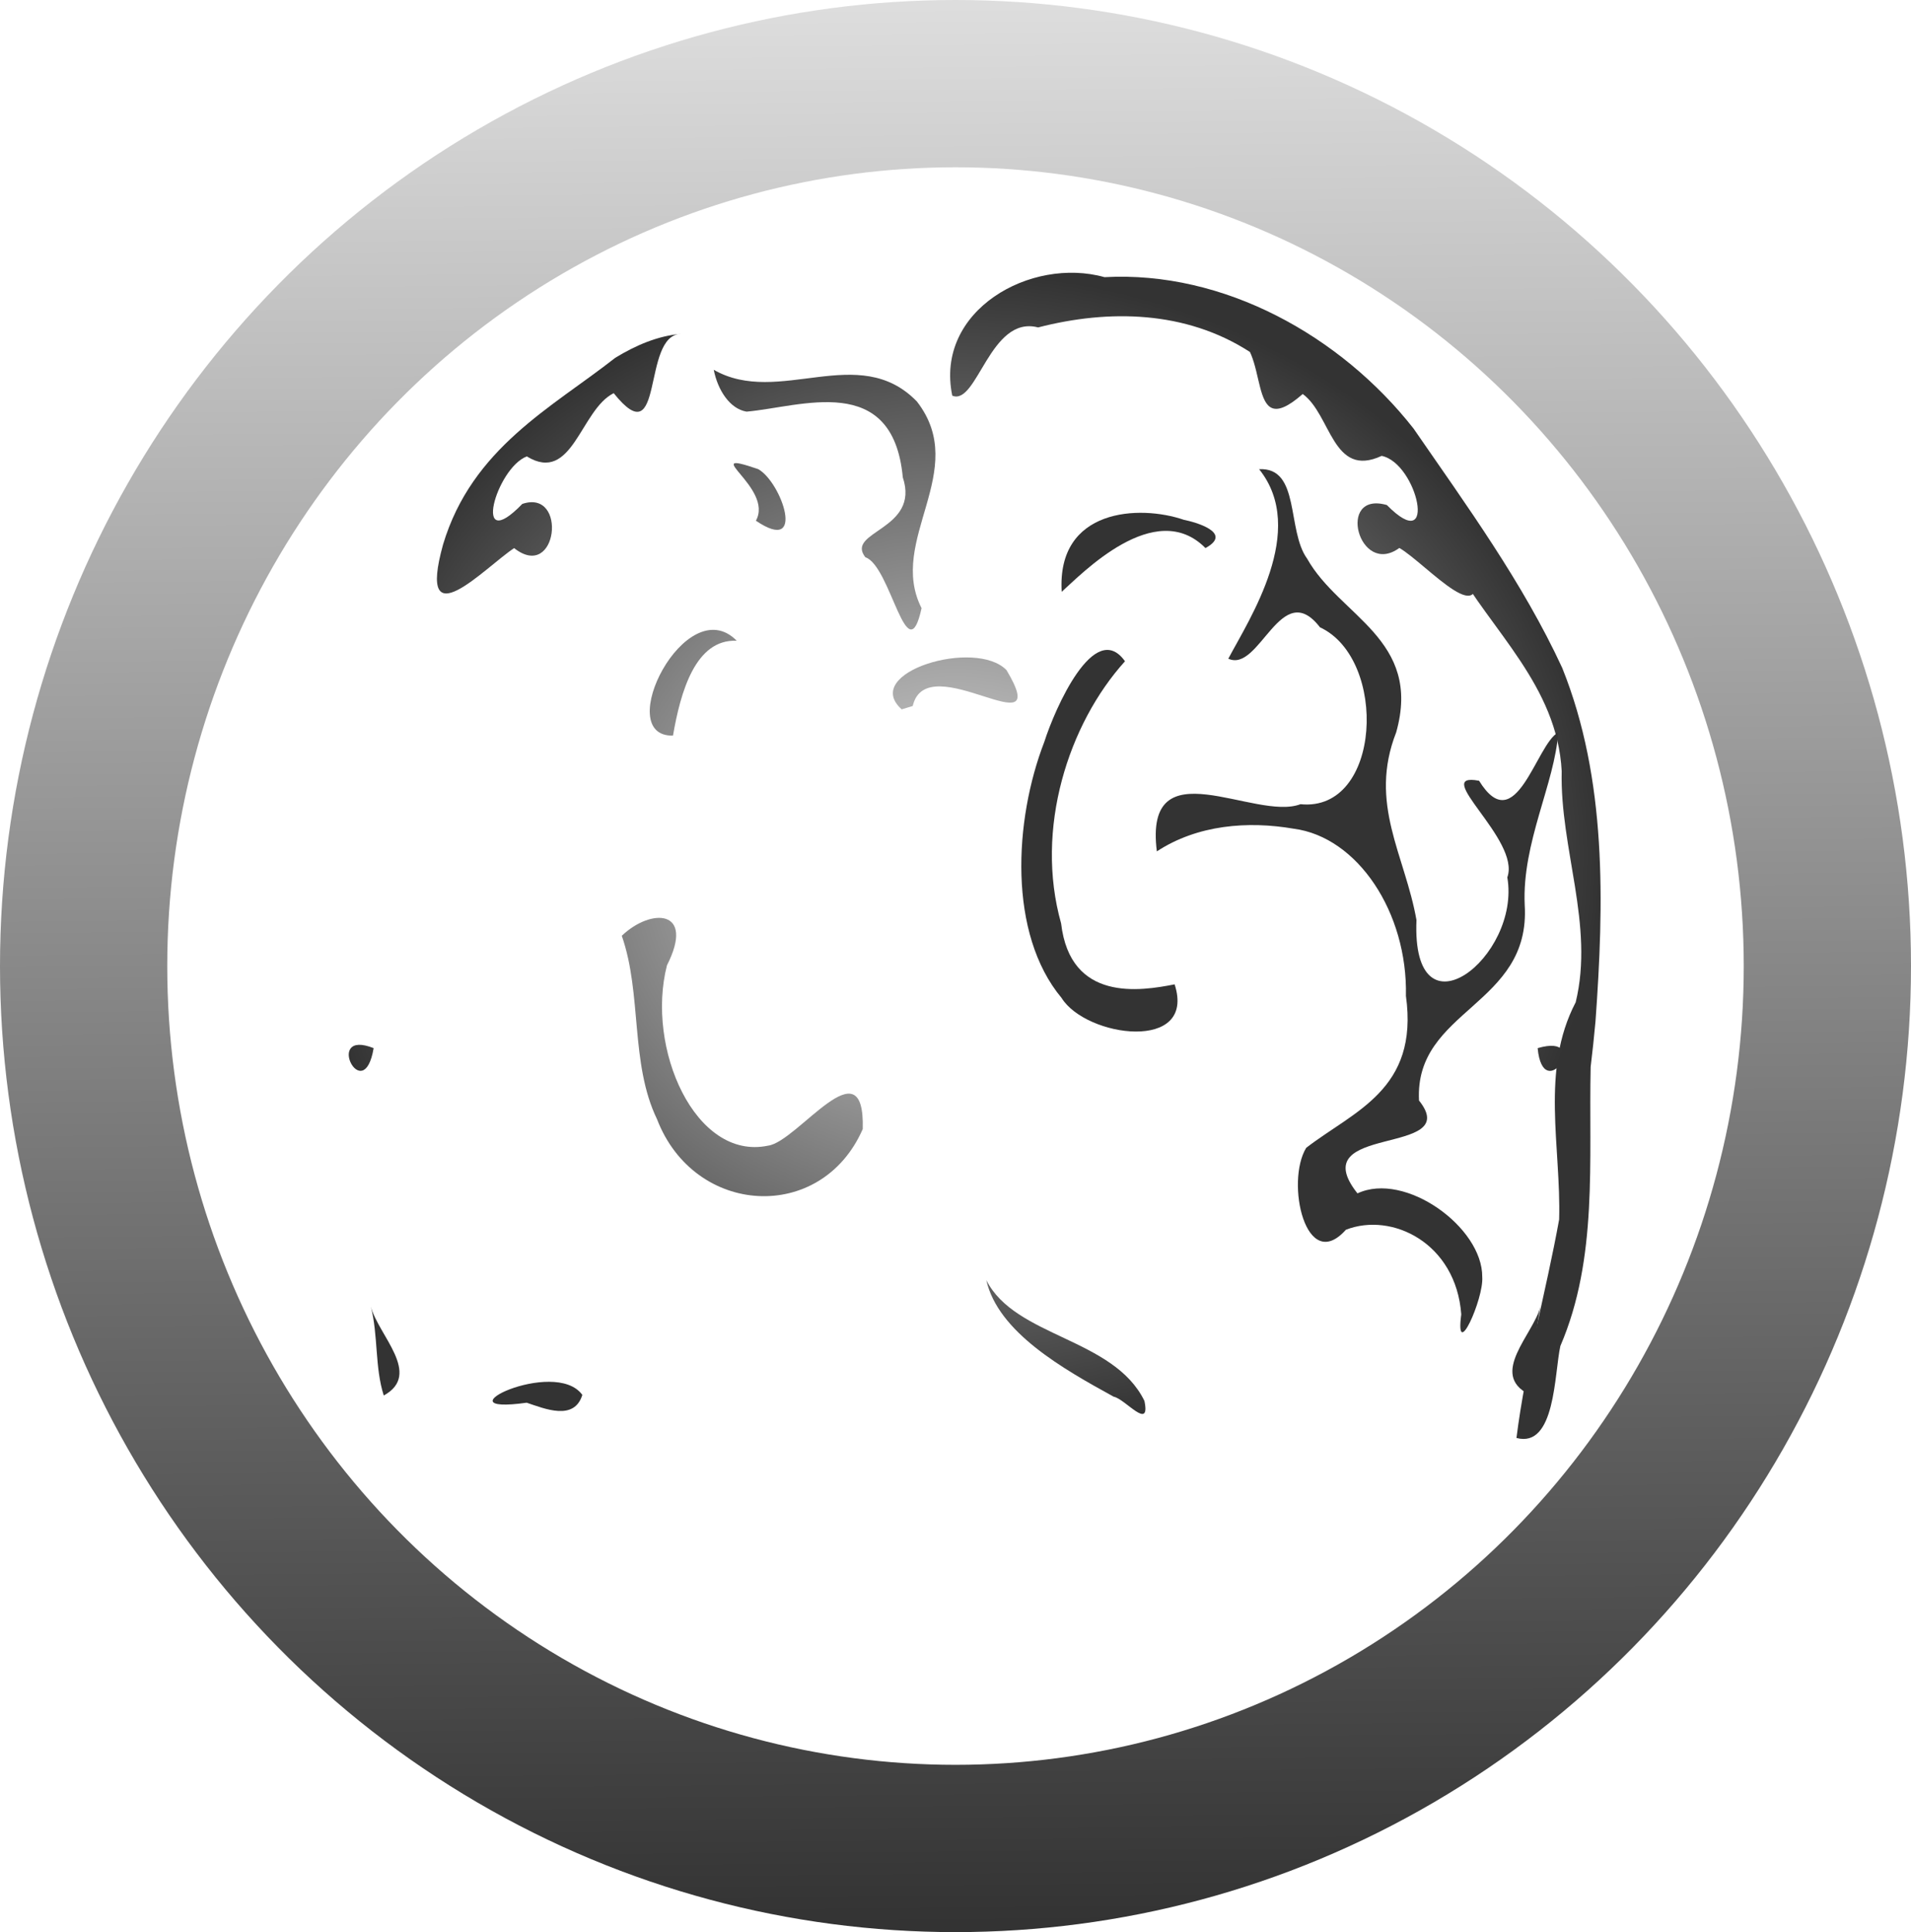 <?xml version="1.0" encoding="UTF-8" standalone="no"?>
<svg
   xmlns:dc="http://purl.org/dc/elements/1.1/"
   xmlns:cc="http://creativecommons.org/ns#"
   xmlns:rdf="http://www.w3.org/1999/02/22-rdf-syntax-ns#"
   xmlns:svg="http://www.w3.org/2000/svg"
   xmlns="http://www.w3.org/2000/svg"
   xmlns:xlink="http://www.w3.org/1999/xlink"
   xmlns:sodipodi="http://sodipodi.sourceforge.net/DTD/sodipodi-0.dtd"
   xmlns:inkscape="http://www.inkscape.org/namespaces/inkscape"
   width="205.66mm"
   height="207.894mm"
   viewBox="0 0 205.66 207.894"
   version="1.1"
   id="svg8"
   sodipodi:docname="musicbrainz_logo.svg"
   inkscape:version="0.92.2 5c3e80d, 2017-08-06">
  <sodipodi:namedview
     pagecolor="#ffffff"
     bordercolor="#666666"
     borderopacity="1"
     objecttolerance="10"
     gridtolerance="10"
     guidetolerance="10"
     inkscape:pageopacity="0"
     inkscape:pageshadow="2"
     inkscape:window-width="1611"
     inkscape:window-height="952"
     id="namedview45"
     showgrid="false"
     inkscape:zoom="0.8495273"
     inkscape:cx="176.76637"
     inkscape:cy="392.87072"
     inkscape:window-x="541"
     inkscape:window-y="352"
     inkscape:window-maximized="0"
     inkscape:current-layer="svg8" />
  <defs
     id="defs2">
    <linearGradient
       inkscape:collect="always"
       id="linearGradient852">
      <stop
         style="stop-color:#DDDDDD;stop-opacity:1;"
         offset="0"
         id="stop848" />
      <stop
         style="stop-color:#333333;stop-opacity:1"
         offset="1"
         id="stop850" />
    </linearGradient>
    <linearGradient
       inkscape:collect="always"
       xlink:href="#linearGradient852"
       id="linearGradient854"
       x1="105.892"
       y1="0.546"
       x2="107.554"
       y2="207.036"
       gradientUnits="userSpaceOnUse" />
    <radialGradient
       inkscape:collect="always"
       xlink:href="#linearGradient852"
       id="radialGradient908"
       cx="102.83"
       cy="92.089"
       fx="102.83"
       fy="92.089"
       r="69.427"
       gradientTransform="matrix(1,0,0,0.904,0,8.87)"
       gradientUnits="userSpaceOnUse" />
  </defs>
  <ellipse
     ry="94.947"
     rx="93.83"
     cy="103.947"
     cx="102.83"
     id="path815"
     style="opacity:1;fill:none;fill-opacity:1;stroke:url(#linearGradient854);stroke-width:18;stroke-linecap:round;stroke-linejoin:miter;stroke-miterlimit:4;stroke-dasharray:none;stroke-opacity:1" />
  <g
     id="g890"
     style="stroke:none;fill-opacity:1;fill:url(#radialGradient908)">
    <path
       style="fill:url(#radialGradient908);fill-opacity:1;stroke-width:1.301;stroke:none"
       d="m 171.184,114.816 c -0.218,10.036 0.814,20.546 -3.259,30.012 -0.657,2.949 -0.523,11.025 -4.725,9.894 1.001,-7.937 3.179,-15.687 4.593,-23.506 0.222,-7.795 -2.038,-16.083 1.782,-23.373 2.019,-8.312 -1.711,-16.534 -1.506,-24.864 -0.482,-9.16 -7.577,-15.122 -11.545,-22.229 -3.769,-10.342 -11.723,-18.997 -22.087,-22.93 -6.819,-4.37 -15.048,-4.568 -22.715,-2.589 -5.193,-1.365 -6.551,8.469 -9.24,7.341 -1.905,-9.184 8.471,-14.972 16.384,-12.749 12.852,-0.709 25.442,6.323 33.26,16.291 5.727,8.306 11.745,16.556 15.997,25.747 4.831,11.993 4.496,25.351 3.583,38.036 -0.149,1.641 -0.325,3.281 -0.523,4.917 z"
       id="path7"
       inkscape:connector-curvature="0" />
    <g
       style="fill:url(#radialGradient908);fill-opacity:1;stroke:none"
       id="g9"
       transform="matrix(1.301,0,0,1.697,-64.233,-317.038)">
      <path
         style="fill:url(#radialGradient908);fill-opacity:1;stroke:none"
         d="m 148.453,210.265 c -5.377,2.363 -11.982,-1.806 -16.806,2.009 -4.45,4.399 2.487,8.779 -0.386,13.103 1.198,4.204 2.537,-2.695 4.65,-3.227 1.69,-1.665 -4.553,-1.714 -3.098,-5.069 0.819,-6.72 8.435,-4.461 12.927,-4.163 1.387,-0.183 2.375,-1.354 2.713,-2.653 z"
         id="path11"
         inkscape:connector-curvature="0" />
      <path
         style="fill:url(#radialGradient908);fill-opacity:1;stroke:none"
         d="m 153.525,216.571 c 4.055,3.872 -0.817,9.505 -2.546,12.016 2.596,0.918 4.354,-5.198 7.58,-1.991 5.655,2.016 5.101,11.739 -1.61,11.217 -3.767,1.102 -12.989,-3.729 -11.882,2.992 3.357,-1.689 7.54,-1.939 11.319,-1.438 5.275,0.524 9.432,5.293 9.285,10.603 1.079,5.952 -4.3,7.294 -8.248,9.63 -1.732,2.172 -0.035,8.047 3.283,5.195 3.821,-1.14 9.106,0.849 9.542,5.364 -0.532,3.107 1.87,-0.986 1.736,-2.368 0.033,-3.161 -6.393,-6.712 -10.322,-5.302 -4.631,-4.474 8.841,-2.3 5.091,-5.887 -0.39,-5.786 9.269,-5.992 8.743,-12.401 -0.234,-3.952 2.503,-7.726 2.77,-10.936 -1.817,0.721 -3.497,6.844 -6.545,3.062 -4.119,-0.604 3.468,3.74 2.337,6.123 1.132,5.068 -7.944,10.473 -7.515,2.711 -0.953,-4.139 -3.991,-7.376 -1.678,-11.904 2.166,-5.901 -4.695,-7.362 -7.364,-11.008 -1.706,-1.796 -0.547,-5.813 -3.974,-5.677 z"
         id="path13"
         inkscape:connector-curvature="0" />
      <path
         style="fill:url(#radialGradient908);fill-opacity:1;stroke:none"
         d="m 146.551,227.444 c 4.188,-3.267 10.371,6.105 5.274,6.014 -0.618,-2.744 -1.843,-6.136 -5.274,-6.014 z"
         id="path15"
         inkscape:connector-curvature="0" />
      <path
         style="fill:url(#radialGradient908);fill-opacity:1;stroke:none"
         d="m 149.088,221.573 c -4.178,-3.24 -10.275,1.673 -11.892,2.772 -0.418,-5.284 6.424,-5.536 10.116,-4.561 0.86,0.127 4.124,0.808 1.777,1.789 z"
         id="path17"
         inkscape:connector-curvature="0" />
      <path
         style="fill:url(#radialGradient908);fill-opacity:1;stroke:none"
         d="m 144.967,219.833 c -1.53,-2.095 4.969,-4.628 -0.192,-3.269 -1.944,0.836 -4.005,5.455 0.192,3.269 z"
         id="path19"
         inkscape:connector-curvature="0" />
      <path
         style="fill:url(#radialGradient908);fill-opacity:1;stroke:none"
         d="m 142.431,228.751 c -4.677,3.967 -7.488,10.625 -5.284,16.62 0.761,4.998 6.545,4.295 9.39,3.865 1.823,4.32 -7.316,3.373 -9.353,0.861 -4.433,-4.074 -3.937,-11.257 -1.427,-16.234 0.869,-2.099 4.15,-7.836 6.674,-5.112 z"
         id="path21"
         inkscape:connector-curvature="0" />
      <path
         style="fill:url(#radialGradient908);fill-opacity:1;stroke:none"
         d="m 156.063,246.149 c -2.413,-1.767 -6.104,-1.704 -3.739,1.873 1.764,5.249 -2.335,12.408 -8.366,11.434 -2.447,-0.247 -8.028,-6.554 -7.83,-1.051 3.435,6.004 13.929,5.522 17.016,-0.62 2.243,-3.56 1.231,-7.938 2.92,-11.636 z"
         id="path23"
         inkscape:connector-curvature="0" />
    </g>
    <path
       style="stroke-width:1.301;fill:url(#radialGradient908);fill-opacity:1;stroke:none"
       d="m 132.398,35.925 c 4.597,1.059 1.373,12.115 7.799,6.469 3.068,2.221 3.195,9.113 8.495,6.659 3.863,0.78 6.107,10.914 0.562,5.29 -5.487,-1.569 -3.022,7.802 1.343,4.616 2.938,1.71 10.006,9.943 7.837,1.152 -2.16,-10.359 -11.753,-16.631 -19.971,-22.096 -1.857,-1.058 -3.861,-2.147 -6.066,-2.09 z"
       id="path27"
       inkscape:connector-curvature="0" />
    <path
       style="stroke-width:1.301;fill:url(#radialGradient908);fill-opacity:1;stroke:none"
       d="m 159.928,84.627 c 5.508,5.485 6.648,-12.716 8.432,-3.553 -0.07,1.704 1.411,7.348 -1.621,3.484 -1.012,2.386 -6.271,3.246 -6.811,0.069 z"
       id="path29"
       inkscape:connector-curvature="0" />
    <path
       style="stroke-width:1.301;fill:url(#radialGradient908);fill-opacity:1;stroke:none"
       d="m 165.48,112.779 c 5.941,-1.735 0.59,6.293 0,0 z"
       id="path31"
       inkscape:connector-curvature="0" />
    <path
       style="stroke-width:1.301;fill:url(#radialGradient908);fill-opacity:1;stroke:none"
       d="m 114.62,117.102 c -4.187,7.236 0.863,15.886 3.067,22.906 5.629,6.419 14.499,1.419 21.558,3.161 5.452,0.764 -0.553,12.872 5.29,7.379 2.487,-8.432 -7.963,-12.831 -14.753,-10.472 -9.295,3.044 -11.278,-7.951 -12.816,-14.451 -0.908,-2.729 -0.881,-6.097 -2.347,-8.523 z"
       id="path33"
       inkscape:connector-curvature="0" />
    <path
       style="stroke-width:1.301;fill:url(#radialGradient908);fill-opacity:1;stroke:none"
       d="m 165.784,140.575 c -0.75,2.989 -5.57,7.267 -1.242,9.451 0.598,-3.126 0.588,-6.335 1.242,-9.451 z"
       id="path35"
       inkscape:connector-curvature="0" />
    <path
       style="stroke-width:1.301;fill:url(#radialGradient908);fill-opacity:1;stroke:none"
       d="m 143.02,149.647 c 3.013,-4.117 15.841,2.233 5.922,0.835 -1.952,0.646 -5.121,2.086 -5.922,-0.835 z"
       id="path37"
       inkscape:connector-curvature="0" />
    <path
       style="stroke-width:1.301;fill:url(#radialGradient908);fill-opacity:1;stroke:none"
       d="m 123.161,150.735 c -3.321,-6.791 -13.914,-6.839 -17.014,-12.991 1.257,5.605 8.293,9.567 13.714,12.543 1.216,0.219 3.989,3.753 3.3,0.448 z"
       id="path39"
       inkscape:connector-curvature="0" />
    <path
       style="stroke-width:1.301;fill:url(#radialGradient908);fill-opacity:1;stroke:none"
       d="m 97.142,106.512 c 3.719,3.874 15.454,-3.831 11.574,4.524 -3.238,5.503 -16.473,0.232 -11.574,-4.524 z"
       id="path43"
       inkscape:connector-curvature="0" />
    <path
       style="stroke-width:1.301;fill:url(#radialGradient908);fill-opacity:1;stroke:none"
       d="m 98.226,75.965 c 1.524,-6.509 15.36,4.971 10.098,-3.855 -3.32,-3.457 -15.73,0.245 -11.282,4.216 0.395,-0.12 0.789,-0.24 1.184,-0.361 z"
       id="path45"
       inkscape:connector-curvature="0" />
    <path
       style="stroke-width:1.486;fill:url(#radialGradient908);fill-opacity:1;stroke:none"
       inkscape:connector-curvature="0"
       id="path49"
       d="m 34.507,114.816 c 0.201,9.738 -0.732,20.162 2.958,29.075 -0.321,3.101 3.488,15.911 4.679,8.742 -0.972,-9.832 -5.445,-18.957 -3.943,-29.118 1.414,-10.349 -4.831,-19.474 -1.871,-29.744 1.711,-9.536 1.446,-20.879 8.637,-26.798 5.329,-3.877 5.691,-12.569 10.327,-17.418 6.283,-7.771 14.727,-11.703 22.912,-14.714 4.972,-1.734 10.055,-0.225 15.048,-0.254 4.387,-0.622 8.164,8.65 9.823,7.997 1.387,-9.32 -7.295,-14.495 -13.321,-12.836 -7.959,-0.171 -16.143,0.543 -23.364,5.334 -8.348,4.318 -14.819,12.782 -20.195,21.895 -6.253,8.693 -11.893,19.164 -12.322,31.491 -0.914,8.777 -0.394,17.642 0.631,26.349 z" />
    <path
       style="stroke-width:1.486;fill:url(#radialGradient908);fill-opacity:1;stroke:none"
       d="m 76.814,39.791 c 6.994,4.009 15.586,-3.065 21.861,3.41 5.789,7.464 -3.234,14.898 0.502,22.236 -1.558,7.134 -3.3,-4.573 -6.048,-5.476 -2.197,-2.825 5.923,-2.909 4.029,-8.602 -1.065,-11.404 -10.972,-7.571 -16.816,-7.066 -1.797,-0.303 -3.096,-2.306 -3.529,-4.503 z"
       id="path53"
       inkscape:connector-curvature="0" />
    <path
       style="stroke-width:1.486;fill:url(#radialGradient908);fill-opacity:1;stroke:none"
       d="m 70.215,50.493 c -5.274,6.571 1.062,16.13 3.312,20.391 -3.376,1.558 -5.663,-8.821 -9.86,-3.379 -7.356,3.421 -6.635,19.921 2.095,19.036 4.901,1.871 16.894,-6.328 15.457,5.077 -4.367,-2.865 -9.809,-3.291 -14.724,-2.44 -6.862,0.889 -12.27,8.982 -12.078,17.994 -1.403,10.101 5.594,12.379 10.73,16.342 2.255,3.685 0.046,13.657 -4.27,8.816 -4.971,-1.935 -11.845,1.441 -12.412,9.102 0.693,5.274 -2.434,-1.671 -2.259,-4.018 -0.044,-5.365 8.315,-11.39 13.426,-8.997 6.025,-7.593 -11.501,-3.903 -6.623,-9.991 0.507,-9.82 -12.057,-10.169 -11.372,-21.046 0.304,-6.707 -3.256,-13.112 -3.603,-18.559 2.364,1.223 4.551,11.615 8.514,5.196 5.356,-1.023 -4.512,6.347 -3.04,10.392 -1.472,8.601 10.333,17.773 9.776,4.6 1.239,-7.024 5.192,-12.517 2.182,-20.202 -2.818,-10.014 6.107,-12.494 9.579,-18.68 2.219,-3.047 0.712,-9.864 5.17,-9.635 z"
       id="path55"
       inkscape:connector-curvature="0" />
    <path
       style="stroke-width:1.486;fill:url(#radialGradient908);fill-opacity:1;stroke:none"
       d="m 79.288,68.945 c -5.448,-5.544 -13.491,10.36 -6.861,10.206 0.804,-4.656 2.398,-10.413 6.861,-10.206 z"
       id="path57"
       inkscape:connector-curvature="0" />
    <path
       style="stroke-width:1.486;fill:url(#radialGradient908);fill-opacity:1;stroke:none"
       d="m 75.988,58.981 c 5.435,-5.499 13.365,2.839 15.469,4.703 0.544,-8.967 -8.356,-9.395 -13.158,-7.74 -1.119,0.216 -5.364,1.371 -2.311,3.036 z"
       id="path59"
       inkscape:connector-curvature="0" />
    <path
       style="stroke-width:1.486;fill:url(#radialGradient908);fill-opacity:1;stroke:none"
       d="m 81.349,56.028 c 1.989,-3.556 -6.464,-7.854 0.251,-5.548 2.529,1.42 5.208,9.257 -0.251,5.548 z"
       id="path61"
       inkscape:connector-curvature="0" />
    <path
       style="stroke-width:1.486;fill:url(#radialGradient908);fill-opacity:1;stroke:none"
       d="m 84.648,71.163 c 6.083,6.732 9.741,18.032 6.874,28.204 -0.99,8.481 -8.513,7.289 -12.214,6.558 -2.37,7.332 9.517,5.724 12.165,1.462 5.766,-6.914 5.121,-19.104 1.855,-27.549 -1.13,-3.562 -5.398,-13.299 -8.681,-8.675 z"
       id="path63"
       inkscape:connector-curvature="0" />
    <path
       style="stroke-width:1.486;fill:url(#radialGradient908);fill-opacity:1;stroke:none"
       d="m 66.916,100.688 c 3.139,-3.001 7.939,-2.891 4.863,3.179 -2.293,8.908 3.037,21.057 10.883,19.404 3.183,-0.419 10.443,-11.122 10.185,-1.782 -4.468,10.189 -18.118,9.37 -22.134,-1.053 -2.917,-6.042 -1.602,-13.47 -3.797,-19.748 z"
       id="path65"
       inkscape:connector-curvature="0" />
    <path
       style="stroke-width:1.486;fill:url(#radialGradient908);fill-opacity:1;stroke:none"
       inkscape:connector-curvature="0"
       id="path67"
       d="m 37.305,133.223 c -1.074,-7.95 3.548,-17.381 6.497,-20.982 -4.474,-2.221 -8.89,4.277 -7.047,9.866 0.183,3.705 0.367,7.411 0.55,11.116 z" />
    <path
       style="stroke-width:1.486;fill:url(#radialGradient908);fill-opacity:1;stroke:none"
       inkscape:connector-curvature="0"
       id="path69"
       d="m 73.293,35.925 c -4.317,0.09 -1.699,13.306 -7.246,6.381 -3.586,1.771 -4.419,9.814 -9.354,6.804 -3.322,1.266 -5.953,10.762 -0.485,5.112 4.914,-1.652 3.793,8.434 -0.878,4.755 -3.103,2.037 -10.559,10.102 -7.646,-0.397 3.124,-10.398 11.711,-14.723 18.527,-20.079 2.227,-1.362 4.615,-2.375 7.083,-2.577 z" />
    <path
       style="stroke-width:1.486;fill:url(#radialGradient908);fill-opacity:1;stroke:none"
       inkscape:connector-curvature="0"
       id="path71"
       d="m 45.764,84.627 c -4.571,6.475 -7.462,-14.464 -8.521,-2.113 -0.719,2.345 -0.172,5.612 1.564,1.909 1.451,2.231 5.973,3.803 6.957,0.204 z" />
    <path
       style="stroke-width:1.486;fill:url(#radialGradient908);fill-opacity:1;stroke:none"
       inkscape:connector-curvature="0"
       id="path73"
       d="m 40.211,112.779 c -5.438,-2.163 -1.092,6.451 0,0 z" />
    <path
       style="stroke-width:1.486;fill:url(#radialGradient908);fill-opacity:1;stroke:none"
       inkscape:connector-curvature="0"
       id="path75"
       d="m 91.071,117.102 c 4.086,7.836 -0.906,19.098 -5.127,24.939 -6.199,4.37 -13.373,-1.841 -19.616,1.342 -4.968,1.799 0.938,12.132 -4.921,7.867 -2.257,-10.175 8.866,-13.717 14.783,-10.986 7.754,2.98 11.403,-7.071 12.632,-15.178 0.666,-2.699 1.358,-5.394 2.249,-7.984 z" />
    <path
       style="stroke-width:1.486;fill:url(#radialGradient908);fill-opacity:1;stroke:none"
       inkscape:connector-curvature="0"
       id="path77"
       d="m 39.906,140.575 c 0.788,3.076 5.573,7.289 1.394,9.578 -0.976,-3.046 -0.588,-6.476 -1.394,-9.578 z" />
    <path
       style="stroke-width:1.486;fill:url(#radialGradient908);fill-opacity:1;stroke:none"
       inkscape:connector-curvature="0"
       id="path79"
       d="m 82.53,150.735 c 3.972,-7.298 13.214,-6.431 17.058,-12.954 -1.916,5.964 -8.487,9.676 -13.596,12.456 -0.983,-0.015 -4.208,4.227 -3.462,0.498 z" />
    <path
       style="stroke-width:1.301;fill:url(#radialGradient908);fill-opacity:1;stroke:none"
       d="m 62.67,150.089 c -2.979,-4.115 -15.856,2.224 -5.988,0.841 1.954,0.652 5.114,1.993 5.988,-0.841 z"
       id="path99"
       inkscape:connector-curvature="0" />
  </g>
  <style
     id="stylebodge1"
     type="text/css">[id^=&quot;polygon&quot;]{fill:#DDDDDD;fill-opacity:1}</style>
  <style
     id="stylebodge2"
     type="text/css">[id^=&quot;path&quot;]{fill:#DDDDDD;fill-opacity:1}</style>
</svg>
